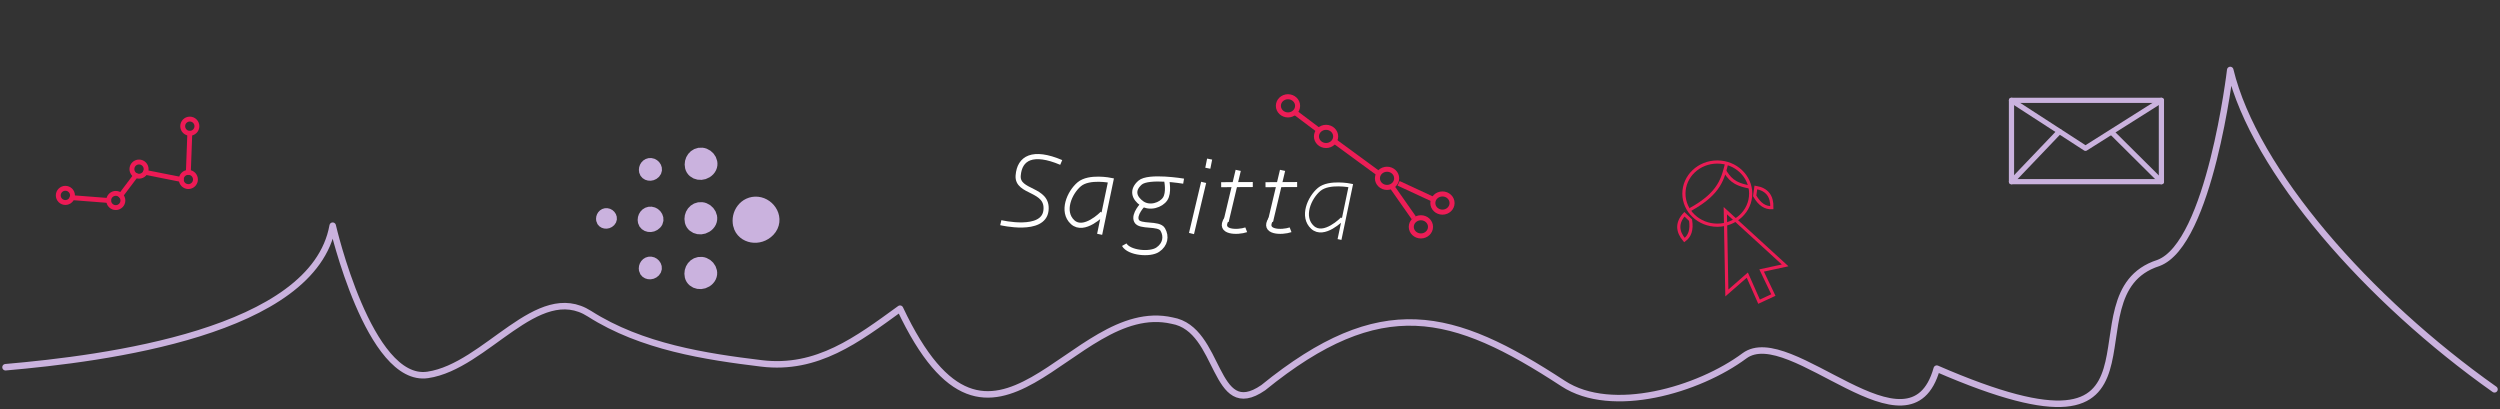 <?xml version="1.0" encoding="UTF-8" standalone="no"?>
<!-- Created with Inkscape (http://www.inkscape.org/) -->

<svg
   xmlns:dc="http://purl.org/dc/elements/1.1/"
   xmlns:cc="http://creativecommons.org/ns#"
   xmlns:rdf="http://www.w3.org/1999/02/22-rdf-syntax-ns#"
   xmlns:svg="http://www.w3.org/2000/svg"
   xmlns="http://www.w3.org/2000/svg"
   xmlns:sodipodi="http://sodipodi.sourceforge.net/DTD/sodipodi-0.dtd"
   xmlns:inkscape="http://www.inkscape.org/namespaces/inkscape"
   width="3877.4"
   height="634.713"
   viewBox="0 0 1025.895 167.935"
   version="1.1"
   id="svg8"
   inkscape:version="0.92.3 (2405546, 2018-03-11)"
   sodipodi:docname="header_activities.svg"
   inkscape:export-filename="/home/zuzana/Documents/Kasiopea/201819/diplomy/diplom2.png"
   inkscape:export-xdpi="90"
   inkscape:export-ydpi="90">
  <rect x="0" y="0" width="1025.895" height="167.935" fill="#333333" stroke="none"/>
  <defs
     id="defs2" />
  <sodipodi:namedview
     id="base"
     pagecolor="#ffffff"
     bordercolor="#666666"
     borderopacity="1.0"
     inkscape:pageopacity="0.0"
     inkscape:pageshadow="2"
     inkscape:zoom="0.25"
     inkscape:cx="1715.7086"
     inkscape:cy="748.28789"
     inkscape:document-units="mm"
     inkscape:current-layer="layer1"
     showgrid="false"
     inkscape:window-width="1839"
     inkscape:window-height="1025"
     inkscape:window-x="81"
     inkscape:window-y="27"
     inkscape:window-maximized="1"
     inkscape:measure-start="0,0"
     inkscape:measure-end="0,0"
     inkscape:lockguides="false"
     showguides="false"
     units="px"
     fit-margin-top="100.1"
     fit-margin-left="0"
     fit-margin-right="0"
     fit-margin-bottom="0" />
  <g
     inkscape:label="Layer 1"
     inkscape:groupmode="layer"
     id="layer1"
     transform="translate(196.166,-117.596)">
    <path
       inkscape:export-ydpi="90"
       inkscape:export-xdpi="90"
       sodipodi:nodetypes="cczzzcccczcccc"
       inkscape:connector-curvature="0"
       id="path3475"
       d="m -193.903,268.292 c 40.426,-3.524 126.394,-14.271 134.255,-58.084 0,0 14.936,64.763 38.98,61.24 24.044,-3.524 45.056,-38.727 66.419,-25.099 21.363,13.629 47.755,17.602 70.596,20.374 22.84,2.772 39.365,-9.801 56.822,-22.455 38.253,81.072 70.006,-4.713 111.689,4.902 20.208,3.491 16.634,41.786 37.361,27.52 48.357,-39.25 77.626,-31.426 123.039,-1.721 20.09,13.155 55.719,2.55 74.414,-11.346 18.695,-13.897 67.925,44.532 78.932,5.246 105.029,45.626 50.623,-30.404 90.92,-43.343 21.102,-7.81 29.507,-79.214 29.507,-79.214 9.981,41.454 56.588,94.43 108.44,131.044"
       style="fill:none;fill-opacity:1;fill-rule:evenodd;stroke:#cab2de;stroke-width:2.664;stroke-linecap:round;stroke-linejoin:round;stroke-miterlimit:4;stroke-dasharray:none;stroke-opacity:1" />
    <path
       style="fill:#a15e5e;fill-opacity:1;stroke:#ffffff;stroke-width:2.114;stroke-linecap:square;stroke-linejoin:miter;stroke-miterlimit:4;stroke-dasharray:none;stroke-opacity:1"
       d="m 297.516,193.46 -4.5,18.945"
       id="path3463"
       inkscape:connector-curvature="0" />
    <path
       style="fill:#a15e5e;fill-opacity:1;stroke:#ffffff;stroke-width:2.114;stroke-linecap:square;stroke-linejoin:miter;stroke-miterlimit:4;stroke-dasharray:none;stroke-opacity:1"
       d="m 300.008,183.916 -0.334,1.677"
       id="path3465"
       inkscape:connector-curvature="0"
       sodipodi:nodetypes="cc" />
    <g
       id="g3473"
       transform="matrix(2.346,0,0,2.22,-34.575,-184.854)"
       style="stroke:#ffffff;stroke-width:0.926;stroke-miterlimit:4;stroke-dasharray:none;stroke-opacity:1">
      <path
         inkscape:connector-curvature="0"
         id="path3467"
         d="m 147.604,168.181 -1.918,8.533"
         style="fill:#a15e5e;fill-opacity:1;stroke:#ffffff;stroke-width:0.926;stroke-linecap:square;stroke-linejoin:miter;stroke-miterlimit:4;stroke-dasharray:none;stroke-opacity:1" />
      <path
         inkscape:connector-curvature="0"
         id="path3469"
         d="m 145.187,170.376 4.606,-0.025"
         style="fill:#a15e5e;fill-opacity:1;stroke:#ffffff;stroke-width:0.926;stroke-linecap:square;stroke-linejoin:miter;stroke-miterlimit:4;stroke-dasharray:none;stroke-opacity:1" />
      <path
         sodipodi:nodetypes="cc"
         inkscape:connector-curvature="0"
         id="path3471"
         d="m 145.686,176.714 c -1.562,2.564 1.938,2.538 3.423,1.999"
         style="fill:none;stroke:#ffffff;stroke-width:0.926;stroke-linecap:butt;stroke-linejoin:miter;stroke-miterlimit:4;stroke-dasharray:none;stroke-opacity:1" />
    </g>
    <path
       style="fill:none;fill-opacity:1;stroke:#ffffff;stroke-width:2.114;stroke-linecap:butt;stroke-linejoin:miter;stroke-miterlimit:4;stroke-dasharray:none;stroke-opacity:1"
       d="m 239.315,184.256 c -11.691,-4.955 -17.12,-1.809 -17.667,5.4 -0.546,7.209 12.464,5.172 11.412,14.33 -1.052,9.158 -18.545,4.984 -18.545,4.984"
       id="path3571"
       inkscape:connector-curvature="0"
       sodipodi:nodetypes="czzc" />
    <path
       style="fill:none;stroke:#ffffff;stroke-width:2.114;stroke-linecap:butt;stroke-linejoin:miter;stroke-miterlimit:4;stroke-dasharray:none;stroke-opacity:1"
       d="m 255.082,213.747 4.609,-22.119 c 0,0 -8.891,-1.837 -12.948,1.558 -4.057,3.394 -7.441,11.275 -2.743,15.576 4.698,4.301 12.29,-3.531 12.29,-3.531"
       id="path3573"
       inkscape:connector-curvature="0"
       sodipodi:nodetypes="cczzc" />
    <path
       style="fill:none;stroke:#ffffff;stroke-width:2.114;stroke-linecap:butt;stroke-linejoin:miter;stroke-miterlimit:4;stroke-dasharray:none;stroke-opacity:1"
       d="m 289.537,191.94 c 0,0 -14.427,-2.42 -17.886,0.623 -3.459,3.043 -2.436,6.268 0.768,8.515 3.204,2.247 7.866,0.683 9.547,-1.869 1.68,-2.553 0.658,-7.373 0.658,-7.373"
       id="path3575"
       inkscape:connector-curvature="0"
       sodipodi:nodetypes="czzzc" />
    <path
       style="fill:none;stroke:#ffffff;stroke-width:2.114;stroke-linecap:butt;stroke-linejoin:miter;stroke-miterlimit:4;stroke-dasharray:none;stroke-opacity:1"
       d="m 272.968,201.39 c 0,0 -4.094,4.121 -2.743,6.854 1.35,2.733 9.118,0.709 10.754,3.531 1.636,2.822 1.096,6.18 -2.085,8.307 -3.181,2.127 -11.793,1.333 -13.716,-2.077"
       id="path3577"
       inkscape:connector-curvature="0"
       sodipodi:nodetypes="czzzc" />
    <g
       transform="matrix(2.346,0,0,2.22,-16.378,-184.854)"
       id="g3585"
       style="stroke:#ffffff;stroke-width:0.926;stroke-miterlimit:4;stroke-dasharray:none;stroke-opacity:1">
      <path
         inkscape:connector-curvature="0"
         id="path3579"
         d="m 147.604,168.181 -1.918,8.533"
         style="fill:#a15e5e;fill-opacity:1;stroke:#ffffff;stroke-width:0.926;stroke-linecap:square;stroke-linejoin:miter;stroke-miterlimit:4;stroke-dasharray:none;stroke-opacity:1" />
      <path
         inkscape:connector-curvature="0"
         id="path3581"
         d="m 145.187,170.376 4.606,-0.025"
         style="fill:#a15e5e;fill-opacity:1;stroke:#ffffff;stroke-width:0.926;stroke-linecap:square;stroke-linejoin:miter;stroke-miterlimit:4;stroke-dasharray:none;stroke-opacity:1" />
      <path
         sodipodi:nodetypes="cc"
         inkscape:connector-curvature="0"
         id="path3583"
         d="m 145.686,176.714 c -1.562,2.564 1.938,2.538 3.423,1.999"
         style="fill:none;stroke:#ffffff;stroke-width:0.926;stroke-linecap:butt;stroke-linejoin:miter;stroke-miterlimit:4;stroke-dasharray:none;stroke-opacity:1" />
    </g>
    <path
       style="fill:none;stroke:#ffffff;stroke-width:1.614;stroke-linecap:butt;stroke-linejoin:miter;stroke-miterlimit:4;stroke-dasharray:none;stroke-opacity:1"
       d="m 353.513,215.878 4.609,-22.119 c 0,0 -8.891,-1.837 -12.948,1.558 -4.057,3.394 -7.441,11.275 -2.743,15.576 4.698,4.301 12.29,-3.531 12.29,-3.531"
       id="path3587"
       inkscape:connector-curvature="0"
       sodipodi:nodetypes="cczzc" />
    <ellipse
       style="opacity:1;fill:none;fill-opacity:1;stroke:#ec1d56;stroke-width:2.067;stroke-linecap:round;stroke-linejoin:round;stroke-miterlimit:4;stroke-dasharray:none;stroke-dashoffset:0;stroke-opacity:1"
       id="circle3589"
       cx="373.018"
       cy="190.772"
       rx="3.945"
       ry="3.734" />
    <ellipse
       style="opacity:1;fill:none;fill-opacity:1;stroke:#ec1d56;stroke-width:2.067;stroke-linecap:round;stroke-linejoin:round;stroke-miterlimit:4;stroke-dasharray:none;stroke-dashoffset:0;stroke-opacity:1"
       id="circle3591"
       cx="395.756"
       cy="200.921"
       rx="3.945"
       ry="3.734" />
    <ellipse
       style="opacity:1;fill:none;fill-opacity:1;stroke:#ec1d56;stroke-width:2.067;stroke-linecap:round;stroke-linejoin:round;stroke-miterlimit:4;stroke-dasharray:none;stroke-dashoffset:0;stroke-opacity:1"
       id="circle3593"
       cx="386.911"
       cy="210.686"
       rx="3.945"
       ry="3.734" />
    <ellipse
       style="opacity:1;fill:none;fill-opacity:1;stroke:#ec1d56;stroke-width:2.067;stroke-linecap:round;stroke-linejoin:round;stroke-miterlimit:4;stroke-dasharray:none;stroke-dashoffset:0;stroke-opacity:1"
       id="circle3595"
       cx="347.995"
       cy="173.579"
       rx="3.945"
       ry="3.734" />
    <ellipse
       style="opacity:1;fill:none;fill-opacity:1;stroke:#ec1d56;stroke-width:2.067;stroke-linecap:round;stroke-linejoin:round;stroke-miterlimit:4;stroke-dasharray:none;stroke-dashoffset:0;stroke-opacity:1"
       id="circle3597"
       cx="332.37"
       cy="161.024"
       rx="3.945"
       ry="3.734" />
    <path
       style="fill:none;stroke:#ec1d56;stroke-width:2.067;stroke-linecap:butt;stroke-linejoin:miter;stroke-miterlimit:4;stroke-dasharray:none;stroke-opacity:1"
       d="m 334.943,163.489 10.215,7.694"
       id="path3599"
       inkscape:connector-curvature="0" />
    <path
       style="fill:none;stroke:#ec1d56;stroke-width:2.067;stroke-linecap:butt;stroke-linejoin:miter;stroke-miterlimit:4;stroke-dasharray:none;stroke-opacity:1"
       d="m 351.437,175.521 17.733,12.995"
       id="path3601"
       inkscape:connector-curvature="0"
       sodipodi:nodetypes="cc" />
    <path
       style="fill:none;stroke:#ec1d56;stroke-width:2.067;stroke-linecap:butt;stroke-linejoin:miter;stroke-miterlimit:4;stroke-dasharray:none;stroke-opacity:1"
       d="m 375.291,194.559 8.721,12.445"
       id="path3603"
       inkscape:connector-curvature="0"
       sodipodi:nodetypes="cc" />
    <path
       style="fill:none;stroke:#ec1d56;stroke-width:2.067;stroke-linecap:butt;stroke-linejoin:miter;stroke-miterlimit:4;stroke-dasharray:none;stroke-opacity:1"
       d="m 377.762,192.824 14.17,6.569"
       id="path3605"
       inkscape:connector-curvature="0"
       sodipodi:nodetypes="cc" />
    <g
       id="g1085"
       transform="matrix(0.793,0,0,0.793,597.463,-41.8)">
      <ellipse
         ry="16.351"
         rx="17.279"
         cy="301.189"
         cx="-112.133"
         id="circle3593-6-3-5"
         style="opacity:1;fill:none;fill-opacity:1;stroke:#ec1d56;stroke-width:1.64;stroke-linecap:round;stroke-linejoin:round;stroke-miterlimit:4;stroke-dasharray:none;stroke-dashoffset:0;stroke-opacity:0.994" />
      <path
         inkscape:connector-curvature="0"
         id="path1013-3"
         d="m -107.982,310.024 30.956,28.31 -12.171,2.646 6.085,12.7 -7.408,3.44 -6.085,-13.758 -10.583,9.26 z"
         style="fill:none;stroke:#ec1d56;stroke-width:1.64;stroke-linecap:butt;stroke-linejoin:miter;stroke-miterlimit:4;stroke-dasharray:none;stroke-opacity:0.994" />
      <path
         sodipodi:nodetypes="cc"
         inkscape:connector-curvature="0"
         id="path1015-5"
         d="m -126.239,309.495 c 15.726,-8.583 17.022,-16.444 19.05,-24.342"
         style="fill:none;stroke:#ec1d56;stroke-width:1.64;stroke-linecap:butt;stroke-linejoin:miter;stroke-miterlimit:4;stroke-dasharray:none;stroke-opacity:0.994" />
      <path
         sodipodi:nodetypes="cc"
         inkscape:connector-curvature="0"
         id="path1015-6-6"
         d="m -95.184,297.77 c -8.935,-1.42 -10.883,-4.941 -13.185,-8.354"
         style="fill:none;stroke:#ec1d56;stroke-width:1.64;stroke-linecap:butt;stroke-linejoin:miter;stroke-miterlimit:4;stroke-dasharray:none;stroke-opacity:0.994" />
      <path
         sodipodi:nodetypes="cccc"
         inkscape:connector-curvature="0"
         id="path1032-2"
         d="m -129.149,311.876 c -4.012,4.454 -3.748,8.908 0,13.361 2.713,-1.95 3.987,-5.196 3.175,-10.319 z"
         style="fill:none;stroke:#ec1d56;stroke-width:1.64;stroke-linecap:butt;stroke-linejoin:miter;stroke-miterlimit:4;stroke-dasharray:none;stroke-opacity:0.994" />
      <path
         sodipodi:nodetypes="cccc"
         inkscape:connector-curvature="0"
         id="path1032-7-9"
         d="m -92.182,297.991 c 5.909,1.006 8.464,4.663 8.287,10.481 -3.338,0.153 -6.35,-1.603 -8.89,-6.125 z"
         style="fill:none;stroke:#ec1d56;stroke-width:1.64;stroke-linecap:butt;stroke-linejoin:miter;stroke-miterlimit:4;stroke-dasharray:none;stroke-opacity:0.994" />
    </g>
    <g
       id="g1296"
       transform="translate(8.467,-14.817)">
      <rect
         y="173.595"
         x="620.797"
         height="33.371"
         width="61.524"
         id="rect1102-7"
         style="opacity:1;fill:none;fill-opacity:1;stroke:#cab2de;stroke-width:2.143;stroke-linecap:round;stroke-linejoin:round;stroke-miterlimit:4;stroke-dasharray:none;stroke-dashoffset:0;stroke-opacity:1" />
      <path
         inkscape:connector-curvature="0"
         id="path1104-0"
         d="m 620.797,173.595 30.365,19.674 31.159,-19.674"
         style="fill:none;stroke:#cab2de;stroke-width:2.143;stroke-linecap:round;stroke-linejoin:round;stroke-miterlimit:4;stroke-dasharray:none;stroke-opacity:1" />
      <path
         inkscape:connector-curvature="0"
         id="path1106-9"
         d="m 620.797,206.965 19.65,-20.576"
         style="fill:none;stroke:#cab2de;stroke-width:2.143;stroke-linecap:round;stroke-linejoin:round;stroke-miterlimit:4;stroke-dasharray:none;stroke-opacity:1" />
      <path
         inkscape:connector-curvature="0"
         id="path1108-3"
         d="M 682.321,206.965 662.01,186.787"
         style="fill:none;stroke:#cab2de;stroke-width:2.143;stroke-linecap:round;stroke-linejoin:round;stroke-miterlimit:4;stroke-dasharray:none;stroke-opacity:1" />
    </g>
    <g
       id="g1185"
       transform="matrix(0.774,0,0,0.774,45.348,181.98)">
      <path
         sodipodi:nodetypes="zzzz"
         inkscape:connector-curvature="0"
         id="path831-6-7-3-6-2-7-0-7"
         d="m 82.674,35.46 c -1.016,-4.241 2.108,-8.701 6.604,-8.255 4.497,0.446 7.981,6.024 4.293,9.907 -3.689,3.883 -9.881,2.589 -10.897,-1.651 z"
         style="fill:#cab2de;fill-opacity:1;fill-rule:evenodd;stroke:#cab2de;stroke-width:12.225;stroke-linecap:butt;stroke-linejoin:miter;stroke-miterlimit:4;stroke-dasharray:none;stroke-opacity:1" />
      <path
         sodipodi:nodetypes="zzzz"
         inkscape:connector-curvature="0"
         id="path831-6-7-3-6-2-7-0-6-3"
         d="M 6.825,33.554 C 6.38,31.697 7.748,29.744 9.717,29.939 c 1.969,0.195 3.495,2.638 1.88,4.339 -1.615,1.7 -4.327,1.134 -4.772,-0.723 z"
         style="fill:#cab2de;fill-opacity:1;fill-rule:evenodd;stroke:#cab2de;stroke-width:5.54;stroke-linecap:butt;stroke-linejoin:miter;stroke-miterlimit:4;stroke-dasharray:none;stroke-opacity:1" />
      <path
         sodipodi:nodetypes="zzzz"
         inkscape:connector-curvature="0"
         id="path831-6-7-3-6-2-7-0-6-2-61"
         d="m 29.786,59.932 c -0.492,-2.056 1.022,-4.218 3.202,-4.002 2.18,0.216 3.869,2.92 2.081,4.802 -1.788,1.882 -4.79,1.255 -5.283,-0.8 z"
         style="fill:#cab2de;fill-opacity:1;fill-rule:evenodd;stroke:#cab2de;stroke-width:6.132;stroke-linecap:butt;stroke-linejoin:miter;stroke-miterlimit:4;stroke-dasharray:none;stroke-opacity:1" />
      <path
         sodipodi:nodetypes="zzzz"
         inkscape:connector-curvature="0"
         id="path831-6-7-3-6-2-7-0-6-2-6-2"
         d="m 29.845,7.662 c -0.492,-2.056 1.022,-4.218 3.202,-4.002 2.18,0.216 3.869,2.92 2.081,4.802 C 33.34,10.345 30.338,9.718 29.845,7.662 Z"
         style="fill:#cab2de;fill-opacity:1;fill-rule:evenodd;stroke:#cab2de;stroke-width:6.132;stroke-linecap:butt;stroke-linejoin:miter;stroke-miterlimit:4;stroke-dasharray:none;stroke-opacity:1" />
      <path
         sodipodi:nodetypes="zzzz"
         inkscape:connector-curvature="0"
         id="path831-6-7-3-6-2-7-0-6-2-6-1-9"
         d="m 29.569,34.277 c -0.551,-2.298 1.142,-4.716 3.579,-4.474 2.437,0.242 4.326,3.265 2.327,5.369 -1.999,2.104 -5.355,1.403 -5.906,-0.895 z"
         style="fill:#cab2de;fill-opacity:1;fill-rule:evenodd;stroke:#cab2de;stroke-width:6.856;stroke-linecap:butt;stroke-linejoin:miter;stroke-miterlimit:4;stroke-dasharray:none;stroke-opacity:1" />
      <path
         sodipodi:nodetypes="zzzz"
         inkscape:connector-curvature="0"
         id="path831-6-7-3-6-2-7-0-6-2-6-1-8-3"
         d="m 55.445,5.121 c -0.699,-2.916 1.449,-5.983 4.541,-5.677 3.092,0.307 5.488,4.142 2.952,6.812 -2.536,2.67 -6.794,1.781 -7.493,-1.135 z"
         style="fill:#cab2de;fill-opacity:1;fill-rule:evenodd;stroke:#cab2de;stroke-width:8.699;stroke-linecap:butt;stroke-linejoin:miter;stroke-miterlimit:4;stroke-dasharray:none;stroke-opacity:1" />
      <path
         sodipodi:nodetypes="zzzz"
         inkscape:connector-curvature="0"
         id="path831-6-7-3-6-2-7-0-6-2-6-1-8-7-1"
         d="m 55.299,63.025 c -0.699,-2.916 1.449,-5.983 4.541,-5.677 3.092,0.307 5.488,4.142 2.952,6.812 -2.536,2.67 -6.794,1.781 -7.493,-1.135 z"
         style="fill:#cab2de;fill-opacity:1;fill-rule:evenodd;stroke:#cab2de;stroke-width:8.699;stroke-linecap:butt;stroke-linejoin:miter;stroke-miterlimit:4;stroke-dasharray:none;stroke-opacity:1" />
      <path
         sodipodi:nodetypes="zzzz"
         inkscape:connector-curvature="0"
         id="path831-6-7-3-6-2-7-0-6-2-6-1-8-7-9-9"
         d="m 55.331,34.008 c -0.699,-2.916 1.449,-5.983 4.541,-5.677 3.092,0.307 5.488,4.142 2.952,6.812 -2.536,2.67 -6.794,1.781 -7.493,-1.135 z"
         style="fill:#cab2de;fill-opacity:1;fill-rule:evenodd;stroke:#cab2de;stroke-width:8.699;stroke-linecap:butt;stroke-linejoin:miter;stroke-miterlimit:4;stroke-dasharray:none;stroke-opacity:1" />
    </g>
    <g
       id="g68"
       transform="matrix(0.668,0,0,0.668,-272.738,162.591)">
      <circle
         id="circle50"
         r="4.368"
         cy="52.678"
         cx="154.789"
         stroke-miterlimit="10"
         style="fill:none;stroke:#ed1a55;stroke-width:3;stroke-linecap:round;stroke-linejoin:round;stroke-miterlimit:10" />
      <circle
         id="circle52"
         r="4.368"
         cy="55.801"
         cx="185.759"
         stroke-miterlimit="10"
         style="fill:none;stroke:#ed1a55;stroke-width:3;stroke-linecap:round;stroke-linejoin:round;stroke-miterlimit:10" />
      <circle
         id="circle54"
         r="4.368"
         cy="36.529"
         cx="200.031"
         stroke-miterlimit="10"
         style="fill:none;stroke:#ed1a55;stroke-width:3;stroke-linecap:round;stroke-linejoin:round;stroke-miterlimit:10" />
      <circle
         id="circle56"
         r="4.368"
         cy="42.899"
         cx="230.33"
         stroke-miterlimit="10"
         style="fill:none;stroke:#ed1a55;stroke-width:3;stroke-linecap:round;stroke-linejoin:round;stroke-miterlimit:10" />
      <circle
         id="circle58"
         r="4.368"
         cy="10.161"
         cx="231.228"
         stroke-miterlimit="10"
         style="fill:none;stroke:#ed1a55;stroke-width:3;stroke-linecap:round;stroke-linejoin:round;stroke-miterlimit:10" />
      <line
         id="line60"
         y2="55.801"
         x2="181.391"
         y1="54.067"
         x1="158.927"
         stroke-miterlimit="10"
         style="fill:none;stroke:#ed1a55;stroke-width:3;stroke-linecap:round;stroke-linejoin:round;stroke-miterlimit:10" />
      <line
         id="line62"
         y2="40.419"
         x2="198.051"
         y1="52.678"
         x1="188.811"
         stroke-miterlimit="10"
         style="fill:none;stroke:#ed1a55;stroke-width:3;stroke-linecap:round;stroke-linejoin:round;stroke-miterlimit:10" />
      <line
         id="line64"
         y2="42.899"
         x2="225.962"
         y1="38.531"
         x1="203.91"
         stroke-miterlimit="10"
         style="fill:none;stroke:#ed1a55;stroke-width:3;stroke-linecap:round;stroke-linejoin:round;stroke-miterlimit:10" />
      <line
         id="line66"
         y2="14.529"
         x2="231.228"
         y1="38.531"
         x1="230.33"
         stroke-miterlimit="10"
         style="fill:none;stroke:#ed1a55;stroke-width:3;stroke-linecap:round;stroke-linejoin:round;stroke-miterlimit:10" />
    </g>
  </g>
</svg>
